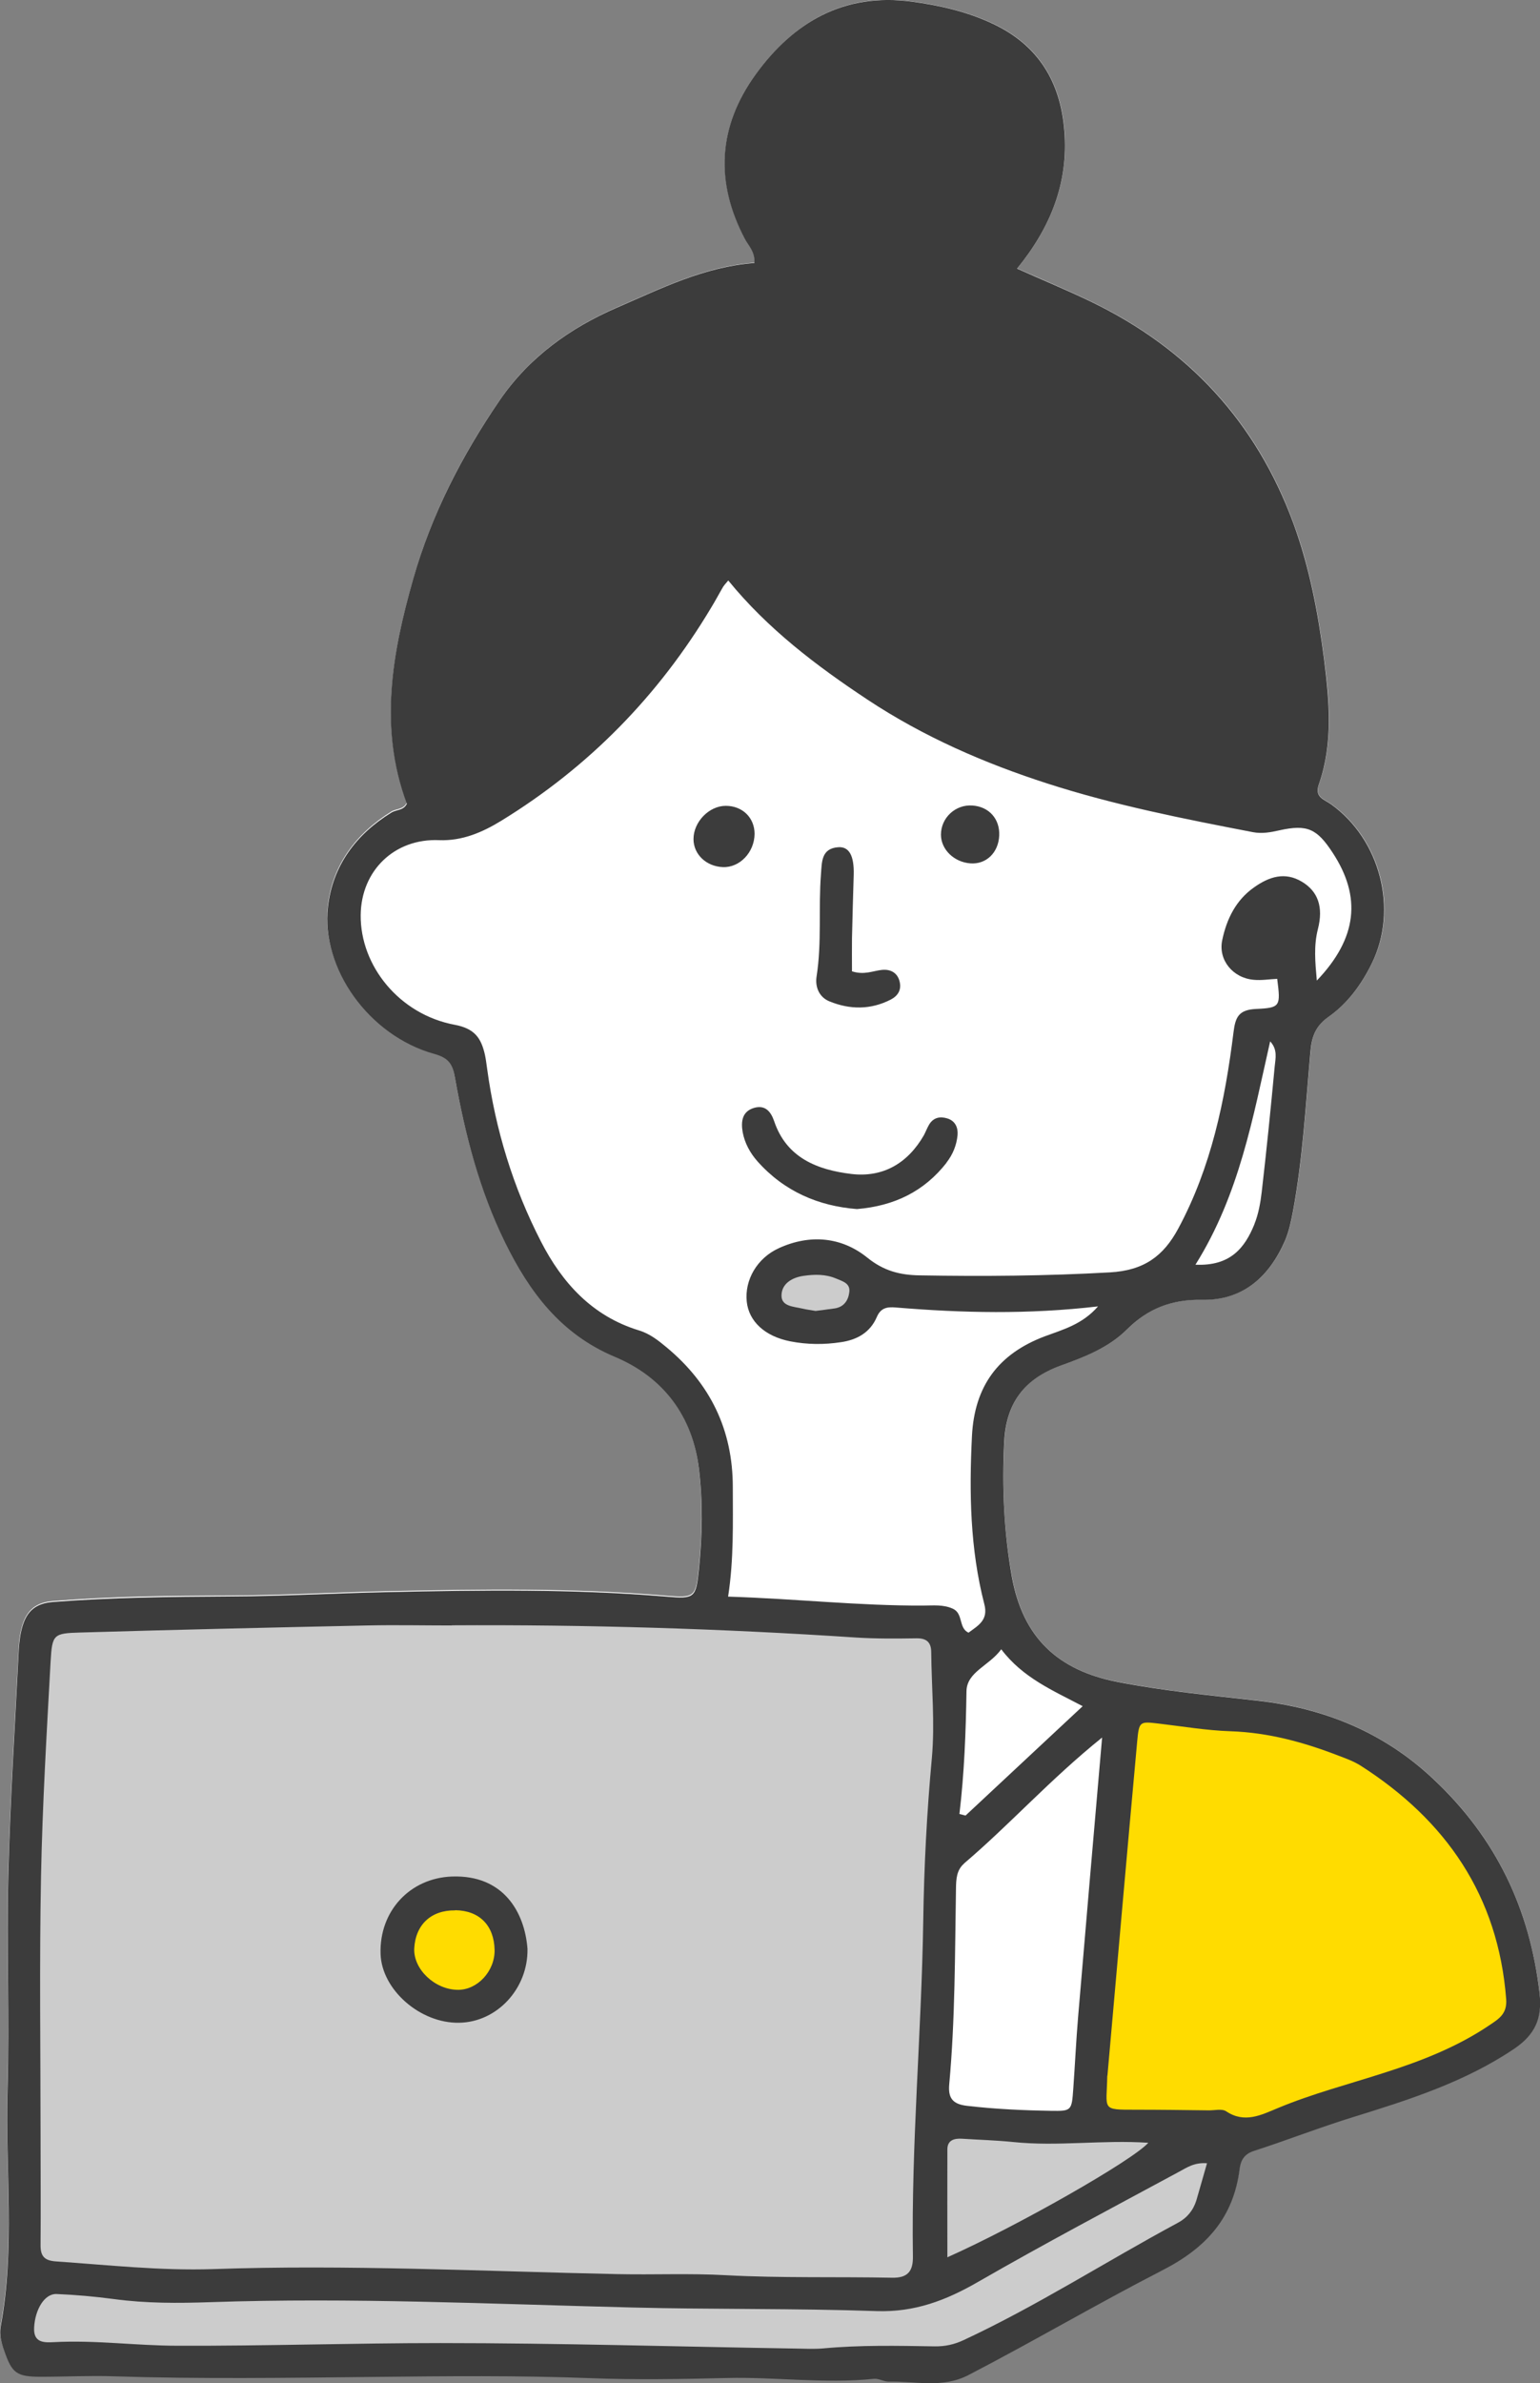 <?xml version="1.0" encoding="UTF-8"?><svg id="_レイヤー_2" xmlns="http://www.w3.org/2000/svg" viewBox="0 0 98.33 152.06"><rect x="0" y="0" width="98.33" height="152.06" fill="#808080" stroke="none"/><defs><style>.cls-1{fill:#fff;}.cls-2{fill:#ffdc00;}.cls-3{fill:#ccc;}.cls-4{fill:#3c3c3c;}</style></defs><g id="_レイヤー_1-2"><path class="cls-1" d="m98.3,127.17c-.62-5.39-2.78-9.91-6.78-13.66-3.21-3.01-7.01-4.53-11.22-5-3-.34-6-.62-8.96-1.2-3.84-.74-6.03-2.86-6.72-6.7-.52-2.85-.65-5.73-.49-8.64.13-2.49,1.3-4.01,3.63-4.85,1.5-.54,3.03-1.13,4.2-2.29,1.34-1.34,2.88-1.94,4.82-1.9,2.61.05,4.29-1.49,5.29-3.8.25-.58.38-1.23.5-1.86.62-3.35.81-6.76,1.11-10.15.08-.95.3-1.65,1.15-2.24,1.22-.85,2.11-2.07,2.77-3.41,1.71-3.45.56-7.9-2.6-10.16-.45-.32-1.07-.44-.78-1.27.92-2.63.68-5.32.33-8.01-.38-2.94-.92-5.83-1.95-8.63-2.37-6.48-6.72-11.16-12.91-14.15-1.53-.74-3.11-1.4-4.74-2.12,2.14-2.62,3.28-5.47,3.02-8.8-.25-3.14-1.68-5.47-4.58-6.83-1.65-.77-3.39-1.17-5.18-1.41-4.3-.58-7.51,1.3-9.94,4.63-2.41,3.31-2.63,6.87-.69,10.52.22.42.64.78.6,1.52-3.19.24-5.96,1.63-8.78,2.85-3.01,1.31-5.61,3.18-7.47,5.89-2.41,3.51-4.36,7.28-5.53,11.4-1.35,4.73-2.21,9.51-.43,14.32-.21.45-.67.37-.99.57-2.25,1.4-3.75,3.39-4.05,6.01-.45,3.9,2.59,8.22,6.79,9.39.93.26,1.17.66,1.32,1.52.64,3.61,1.55,7.14,3.18,10.47,1.57,3.2,3.56,5.88,7.01,7.33,3.12,1.31,4.98,3.78,5.39,7.17.25,2.11.21,4.24,0,6.35-.19,1.89-.27,1.94-2.09,1.79-5.91-.5-11.82-.42-17.74-.29-3.41.07-6.81.27-10.22.28-3.73.01-7.45.05-11.18.35-1.1.09-1.65.58-1.95,1.5-.15.48-.23,1.01-.25,1.51-.24,4.81-.55,9.63-.67,14.44-.11,4.56.08,9.13-.05,13.69-.15,5.04.5,10.1-.44,15.11-.1.51.05,1.02.22,1.51.5,1.45.79,1.68,2.35,1.68,1.54,0,3.09-.08,4.63-.03,5.53.19,11.06.1,16.59.04,4.63-.05,9.27-.1,13.89.08,2.9.11,5.77.06,8.66-.01,3.13-.08,6.27.38,9.42.06.3-.03.63.18.94.18,1.7-.04,3.42.45,5.1-.42,4.17-2.15,8.21-4.54,12.37-6.68,2.85-1.46,4.56-3.38,4.95-6.52.07-.53.31-.91.9-1.1,2.13-.7,4.23-1.51,6.37-2.17,3.57-1.1,7.1-2.23,10.24-4.34,1.33-.89,1.82-1.93,1.63-3.56Z"/><path class="cls-4" d="m25.96,51.24c-1.78-4.81-.92-9.59.43-14.32,1.17-4.11,3.12-7.88,5.53-11.4,1.87-2.72,4.47-4.59,7.47-5.89,2.82-1.22,5.58-2.61,8.78-2.85.04-.74-.38-1.1-.6-1.52-1.94-3.66-1.72-7.21.69-10.53C50.68,1.4,53.9-.47,58.2.1c1.79.24,3.54.64,5.18,1.41,2.9,1.36,4.33,3.69,4.58,6.83.27,3.33-.88,6.18-3.02,8.8,1.63.73,3.21,1.38,4.74,2.12,6.19,2.99,10.53,7.67,12.91,14.15,1.02,2.79,1.57,5.69,1.95,8.63.34,2.7.59,5.38-.33,8.01-.29.83.33.95.78,1.27,3.15,2.26,4.3,6.71,2.6,10.16-.66,1.34-1.55,2.56-2.77,3.41-.85.6-1.07,1.3-1.15,2.24-.3,3.39-.49,6.8-1.11,10.15-.12.63-.25,1.27-.5,1.86-1,2.31-2.68,3.85-5.29,3.8-1.94-.04-3.48.56-4.82,1.9-1.17,1.16-2.7,1.75-4.2,2.29-2.32.84-3.5,2.36-3.63,4.85-.15,2.91-.02,5.79.49,8.64.7,3.84,2.89,5.95,6.73,6.7,2.97.58,5.96.86,8.96,1.2,4.21.47,8.02,1.99,11.22,5,4,3.75,6.16,8.27,6.78,13.66.19,1.63-.3,2.66-1.63,3.56-3.14,2.11-6.68,3.24-10.24,4.34-2.14.66-4.24,1.48-6.37,2.17-.59.19-.83.57-.9,1.1-.39,3.14-2.1,5.06-4.95,6.52-4.16,2.14-8.21,4.52-12.37,6.68-1.68.87-3.39.38-5.1.42-.31,0-.63-.21-.94-.18-3.15.33-6.29-.13-9.42-.05-2.89.07-5.77.12-8.66.01-4.62-.18-9.26-.13-13.89-.08-5.53.06-11.06.14-16.59-.04-1.54-.05-3.08.03-4.63.03-1.56,0-1.85-.23-2.35-1.68-.17-.49-.31-1-.22-1.51.94-5.01.29-10.08.44-15.11.13-4.56-.06-9.13.05-13.69.12-4.82.43-9.63.67-14.44.03-.51.1-1.03.25-1.51.29-.93.85-1.42,1.95-1.5,3.72-.29,7.45-.33,11.18-.35,3.41-.01,6.81-.21,10.22-.28,5.92-.13,11.83-.21,17.74.29,1.82.15,1.9.1,2.09-1.79.21-2.11.25-4.25,0-6.35-.41-3.39-2.26-5.86-5.39-7.17-3.44-1.45-5.44-4.13-7.01-7.33-1.63-3.33-2.54-6.86-3.18-10.47-.15-.86-.38-1.26-1.32-1.52-4.2-1.17-7.24-5.49-6.79-9.39.3-2.62,1.79-4.62,4.05-6.01.32-.2.78-.12.99-.57Zm20.22-13.81c-.26.44-.5.9-.77,1.34-3.36,5.62-7.81,10.17-13.4,13.6-1.21.74-2.5,1.3-3.98,1.24-2.83-.12-4.97,1.93-5,4.78-.03,3.24,2.47,6.34,6,7,1.29.24,1.69.86,1.93,1.9.07.31.1.63.15.95.53,3.85,1.65,7.52,3.43,10.98,1.36,2.65,3.28,4.76,6.25,5.67.7.21,1.24.64,1.78,1.09,2.79,2.32,4.22,5.27,4.22,8.91,0,2.3.07,4.59-.3,6.99,4.28.13,8.35.59,12.46.57.63,0,1.27-.08,1.89.2.68.31.35,1.23,1,1.53.62-.46,1.28-.8,1.01-1.82-.91-3.52-.97-7.11-.79-10.72.16-3.19,1.68-5.25,4.65-6.37,1.15-.43,2.39-.75,3.4-1.91-4.45.52-8.68.42-12.91.07-.58-.05-.97.03-1.22.62-.42.97-1.25,1.44-2.26,1.59-1.09.17-2.19.16-3.26-.05-1.63-.32-2.65-1.28-2.78-2.54-.14-1.37.65-2.77,2.06-3.41,1.98-.9,3.99-.72,5.64.61,1.05.85,2.09,1.11,3.34,1.13,4.05.07,8.09.04,12.14-.19,2.18-.12,3.42-1.03,4.37-2.79,2.11-3.92,2.99-8.18,3.53-12.53.12-.97.33-1.44,1.45-1.49,1.56-.07,1.56-.18,1.34-1.92-.5.02-1,.11-1.5.06-1.32-.11-2.28-1.26-2.01-2.53.28-1.34.87-2.56,2.05-3.38.95-.67,1.96-1,3.05-.34,1.01.61,1.37,1.6,1.01,3.01-.27,1.06-.18,2.07-.07,3.29,2.59-2.71,2.86-5.34,1.01-8.16-1-1.53-1.62-1.82-3.39-1.43-.57.13-1.12.23-1.7.12-4.41-.85-8.83-1.72-13.11-3.1-4.04-1.3-7.92-2.99-11.49-5.35-3.28-2.17-6.39-4.53-8.9-7.61-.15.18-.24.27-.31.38Zm15.38,81.48c-.49.42-.51,1.01-.52,1.59-.07,4.17-.05,8.34-.43,12.49-.08.87.2,1.27,1.12,1.38,1.79.21,3.58.29,5.37.32,1.32.02,1.33,0,1.43-1.42.11-1.53.18-3.07.31-4.6.49-5.8.99-11.6,1.53-17.8-3.33,2.68-5.9,5.56-8.82,8.04Zm.09-3.06c2.45-2.29,4.91-4.58,7.48-6.98-1.92-1.01-3.82-1.81-5.2-3.63-.77,1.06-2.21,1.44-2.22,2.69-.04,2.61-.14,5.22-.45,7.82.13.03.26.07.39.1Zm18.44-37.73c.26-.64.39-1.36.47-2.05.31-2.67.58-5.35.83-8.02.05-.51.2-1.08-.29-1.6-1.1,4.85-1.96,9.76-4.77,14.25,2.24.1,3.15-1.08,3.76-2.57Zm-19.66-3.93c.41-.52.65-1.12.71-1.76.04-.47-.14-.9-.64-1.06-.47-.15-.89-.07-1.17.38-.13.22-.22.46-.34.69-1.03,1.79-2.61,2.71-4.63,2.47-2.16-.26-4.14-1.02-4.93-3.37-.22-.64-.59-1.04-1.27-.85-.77.22-.86.86-.74,1.55.13.71.48,1.34.95,1.87,1.71,1.92,3.9,2.85,6.35,3.04,2.39-.2,4.29-1.13,5.72-2.96Zm-6.03-14.34c.03-1.35.07-2.69.11-4.04.03-1.19-.28-1.8-.99-1.75-1.08.08-1.04.93-1.1,1.71-.17,2.17.06,4.36-.28,6.53-.11.68.17,1.34.83,1.6,1.3.53,2.63.54,3.91-.12.44-.23.68-.6.57-1.11-.13-.61-.6-.84-1.15-.78-.57.06-1.11.34-1.9.09,0-.74-.01-1.44,0-2.14Zm-6.22-6.64c0-1.03-.77-1.79-1.84-1.79-1.07,0-2.06,1.03-2.06,2.12,0,.97.81,1.75,1.88,1.79,1.07.04,2.01-.94,2.02-2.12Zm13.91-1.81c-1.08-.08-2.01.78-2.01,1.86,0,.94.83,1.75,1.87,1.83,1.01.08,1.8-.67,1.85-1.77.05-1.06-.65-1.85-1.71-1.92Z"/><path class="cls-3" d="m28.85,103.71c8.61-.05,17.22.21,25.81.78,1.28.08,2.57.07,3.86.05.66-.01.94.27.94.9.02,2.25.24,4.51.04,6.74-.32,3.46-.5,6.92-.55,10.39-.11,7.13-.77,14.25-.66,21.39.02.97-.33,1.4-1.33,1.38-3.53-.07-7.07.03-10.6-.16-2.32-.13-4.62-.02-6.94-.07-8.61-.18-17.22-.62-25.83-.32-3.35.11-6.67-.26-10.01-.49-.75-.05-1-.34-.99-1.06.02-2.25,0-4.5,0-6.75,0-5.59-.08-11.19.03-16.78.09-4.56.36-9.12.61-13.67.1-1.76.18-1.82,1.9-1.87,6.1-.18,12.2-.32,18.31-.45,1.8-.04,3.6,0,5.4,0Z"/><path class="cls-2" d="m70.71,132.45c.61-6.89,1.24-14.11,1.9-21.33.12-1.29.16-1.28,1.37-1.14,1.53.18,3.06.44,4.59.49,2.41.08,4.68.7,6.9,1.56.48.18.97.36,1.4.63,5.46,3.49,8.79,8.3,9.3,14.9.07.93-.45,1.25-1.03,1.64-2.09,1.42-4.42,2.32-6.81,3.08-2.26.73-4.55,1.32-6.75,2.24-1.04.43-2.11.99-3.29.2-.27-.18-.75-.05-1.14-.06-1.54-.02-3.08-.04-4.62-.04-2.25,0-1.87.03-1.83-2.17Z"/><path class="cls-3" d="m77.07,138.03c-.26.89-.46,1.63-.68,2.37-.2.64-.59,1.12-1.19,1.44-4.58,2.46-8.95,5.28-13.67,7.48-.6.28-1.19.41-1.85.4-2.38-.04-4.75-.09-7.12.13-.57.05-1.16.02-1.73.01-7.57-.12-15.14-.35-22.71-.35-5.59,0-11.18.19-16.77.17-2.63,0-5.25-.37-7.89-.23-.62.03-1.34.07-1.28-.94.06-1.14.66-2.16,1.43-2.13,1.22.05,2.44.16,3.65.32,2.05.28,4.11.27,6.16.2,9-.31,17.98.12,26.97.34,5.19.13,10.39.05,15.59.23,2.43.08,4.44-.69,6.48-1.87,4.22-2.43,8.54-4.71,12.82-7.02.49-.26.98-.62,1.82-.54Z"/><path class="cls-3" d="m60.49,144.04c0-2.34-.01-4.61,0-6.89,0-.59.44-.71.93-.68,1.09.07,2.18.1,3.26.21,2.86.3,5.72-.15,8.64.05-1.02,1.14-8.41,5.34-12.84,7.31Z"/><path class="cls-3" d="m52.08,83.65c-.35-.06-.6-.09-.85-.15-.54-.13-1.32-.13-1.33-.81-.01-.78.68-1.18,1.42-1.28.69-.1,1.4-.11,2.06.17.39.17.92.29.85.86-.06.52-.33.96-.94,1.05-.44.06-.88.12-1.22.16Z"/><path class="cls-4" d="m33.68,124.36c.04,2.53-1.94,4.67-4.36,4.71-2.49.05-4.95-2.11-5.02-4.39-.09-2.74,1.88-4.84,4.55-4.94,3.3-.12,4.65,2.28,4.83,4.61Z"/><path class="cls-2" d="m29.07,121.89c1.54.02,2.48.97,2.51,2.54.02,1.35-1.1,2.56-2.36,2.54-1.47-.02-2.83-1.32-2.77-2.64.08-1.52,1.08-2.45,2.61-2.43Z"/></g></svg>